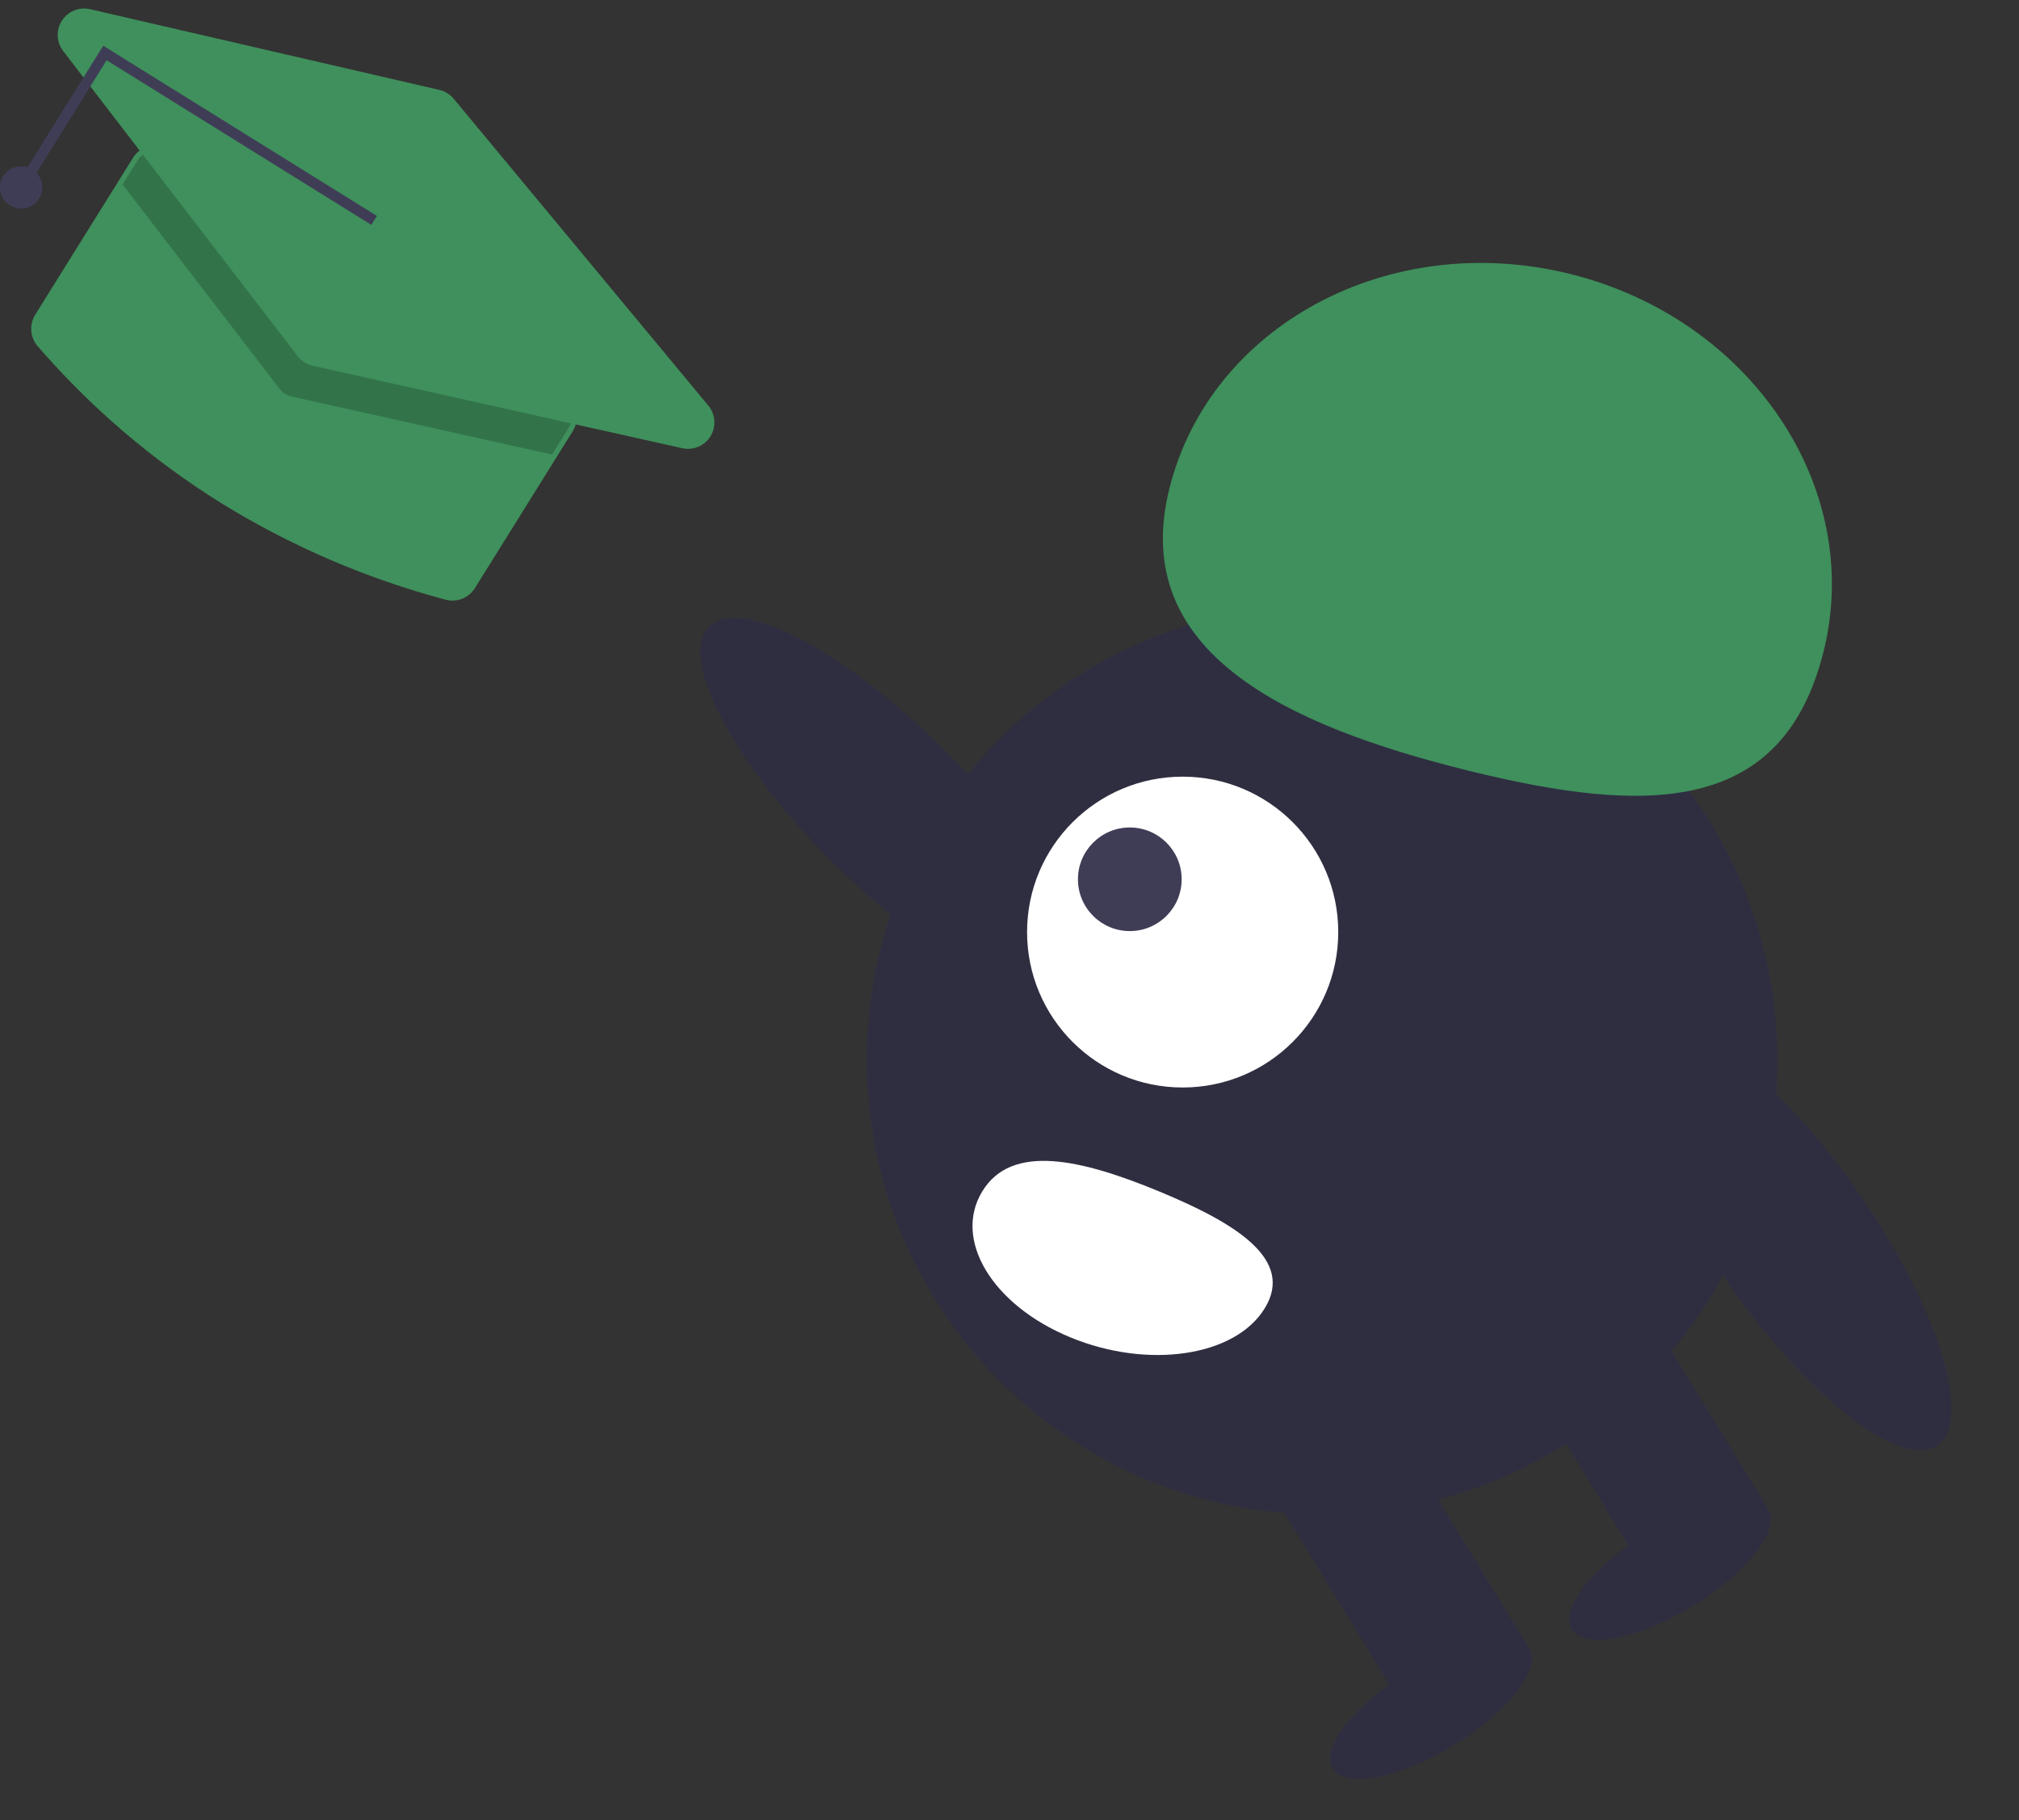 <svg width="122" height="110" viewBox="0 0 122 110" fill="none" xmlns="http://www.w3.org/2000/svg">
<rect x="0" y="0" width="122" height="110" fill="#333333" stroke="none"/>
<path d="M13.339 30.39C9.192 27.805 5.46 24.609 2.267 20.912C2.047 20.652 1.915 20.329 1.89 19.989C1.865 19.65 1.948 19.311 2.127 19.022L8.045 9.525C8.269 9.166 8.626 8.911 9.039 8.815C9.451 8.719 9.885 8.791 10.244 9.014L34.102 23.855C34.461 24.079 34.716 24.436 34.812 24.848C34.908 25.26 34.836 25.693 34.613 26.052L28.698 35.544C28.517 35.835 28.247 36.06 27.927 36.187C27.607 36.313 27.256 36.333 26.924 36.243C22.133 34.968 17.555 32.996 13.339 30.39Z" fill="#3F905C"/>
<path opacity="0.2" d="M34.342 25.884L33.353 27.471L17.624 23.963C17.331 23.897 17.07 23.729 16.888 23.491L7.408 11.151L8.316 9.694C8.496 9.407 8.782 9.203 9.111 9.127C9.441 9.05 9.788 9.107 10.075 9.285L33.933 24.126C34.22 24.305 34.424 24.591 34.5 24.92C34.577 25.25 34.52 25.596 34.342 25.884Z" fill="black"/>
<path d="M18.407 21.903C18.244 21.802 18.101 21.673 17.984 21.521L3.816 3.082C3.616 2.821 3.501 2.505 3.488 2.177C3.474 1.848 3.562 1.524 3.74 1.247C3.918 0.971 4.177 0.756 4.482 0.632C4.787 0.509 5.122 0.482 5.443 0.556L26.546 5.432C26.886 5.512 27.191 5.7 27.415 5.968L42.802 24.513C43.014 24.769 43.142 25.085 43.165 25.417C43.189 25.749 43.108 26.08 42.935 26.364C42.761 26.648 42.502 26.87 42.196 27C41.889 27.13 41.55 27.161 41.225 27.088L18.902 22.106C18.727 22.067 18.559 21.998 18.407 21.903Z" fill="#3F905C"/>
<path d="M1.886 10.956L1.344 10.619L6.239 2.764L22.777 13.051L22.439 13.592L6.443 3.642L1.886 10.956Z" fill="#3F3D56"/>
<path d="M1.277 12.605C1.983 12.605 2.555 12.034 2.555 11.329C2.555 10.624 1.983 10.053 1.277 10.053C0.572 10.053 0 10.624 0 11.329C0 12.034 0.572 12.605 1.277 12.605Z" fill="#3F3D56"/>
<path d="M79.887 91.54C95.079 91.54 107.395 79.235 107.395 64.056C107.395 48.877 95.079 36.572 79.887 36.572C64.695 36.572 52.379 48.877 52.379 64.056C52.379 79.235 64.695 91.54 79.887 91.54Z" fill="#2F2E41"/>
<path d="M98.957 78.306L91.826 82.66L99.634 95.425L106.765 91.071L98.957 78.306Z" fill="#2F2E41"/>
<path d="M84.695 87.014L77.565 91.368L85.373 104.133L92.503 99.779L84.695 87.014Z" fill="#2F2E41"/>
<path d="M102.275 97.074C105.557 95.07 107.607 92.449 106.855 91.219C106.103 89.99 102.833 90.617 99.551 92.621C96.269 94.625 94.219 97.246 94.971 98.476C95.723 99.706 98.993 99.078 102.275 97.074Z" fill="#2F2E41"/>
<path d="M87.832 105.485C91.114 103.481 93.165 100.86 92.413 99.63C91.661 98.401 88.391 99.029 85.109 101.033C81.827 103.036 79.776 105.658 80.528 106.887C81.281 108.117 84.551 107.489 87.832 105.485Z" fill="#2F2E41"/>
<path d="M64.42 59.448C66.291 57.58 62.979 51.236 57.022 45.279C51.065 39.323 44.718 36.009 42.846 37.877C40.975 39.746 44.287 46.089 50.244 52.046C56.202 58.003 62.548 61.317 64.42 59.448Z" fill="#2F2E41"/>
<path d="M117.078 87.351C119.252 85.843 117.116 79.014 112.309 72.097C107.502 65.18 101.844 60.795 99.671 62.303C97.497 63.811 99.632 70.64 104.439 77.557C109.246 84.474 114.905 88.859 117.078 87.351Z" fill="#2F2E41"/>
<path d="M71.463 65.725C76.656 65.725 80.865 61.52 80.865 56.332C80.865 51.144 76.656 46.939 71.463 46.939C66.271 46.939 62.062 51.144 62.062 56.332C62.062 61.52 66.271 65.725 71.463 65.725Z" fill="white"/>
<path d="M68.27 56.272C70 56.272 71.403 54.87 71.403 53.141C71.403 51.412 70 50.01 68.27 50.01C66.539 50.01 65.136 51.412 65.136 53.141C65.136 54.87 66.539 56.272 68.27 56.272Z" fill="#3F3D56"/>
<path d="M59.357 72.001C57.574 74.919 59.949 78.867 64.662 80.819C69.375 82.771 74.641 81.987 76.423 79.069L76.43 79.059C78.208 76.138 74.754 73.954 70.04 72.005C65.325 70.056 61.135 69.081 59.357 72.001Z" fill="white"/>
<path d="M70.657 29.547C73.113 19.663 83.955 13.847 94.873 16.556C105.792 19.265 112.652 29.473 110.195 39.356C107.739 49.239 99.59 49.271 88.672 46.562C77.754 43.853 68.2 39.43 70.657 29.547Z" fill="#3F905C"/>
</svg>
